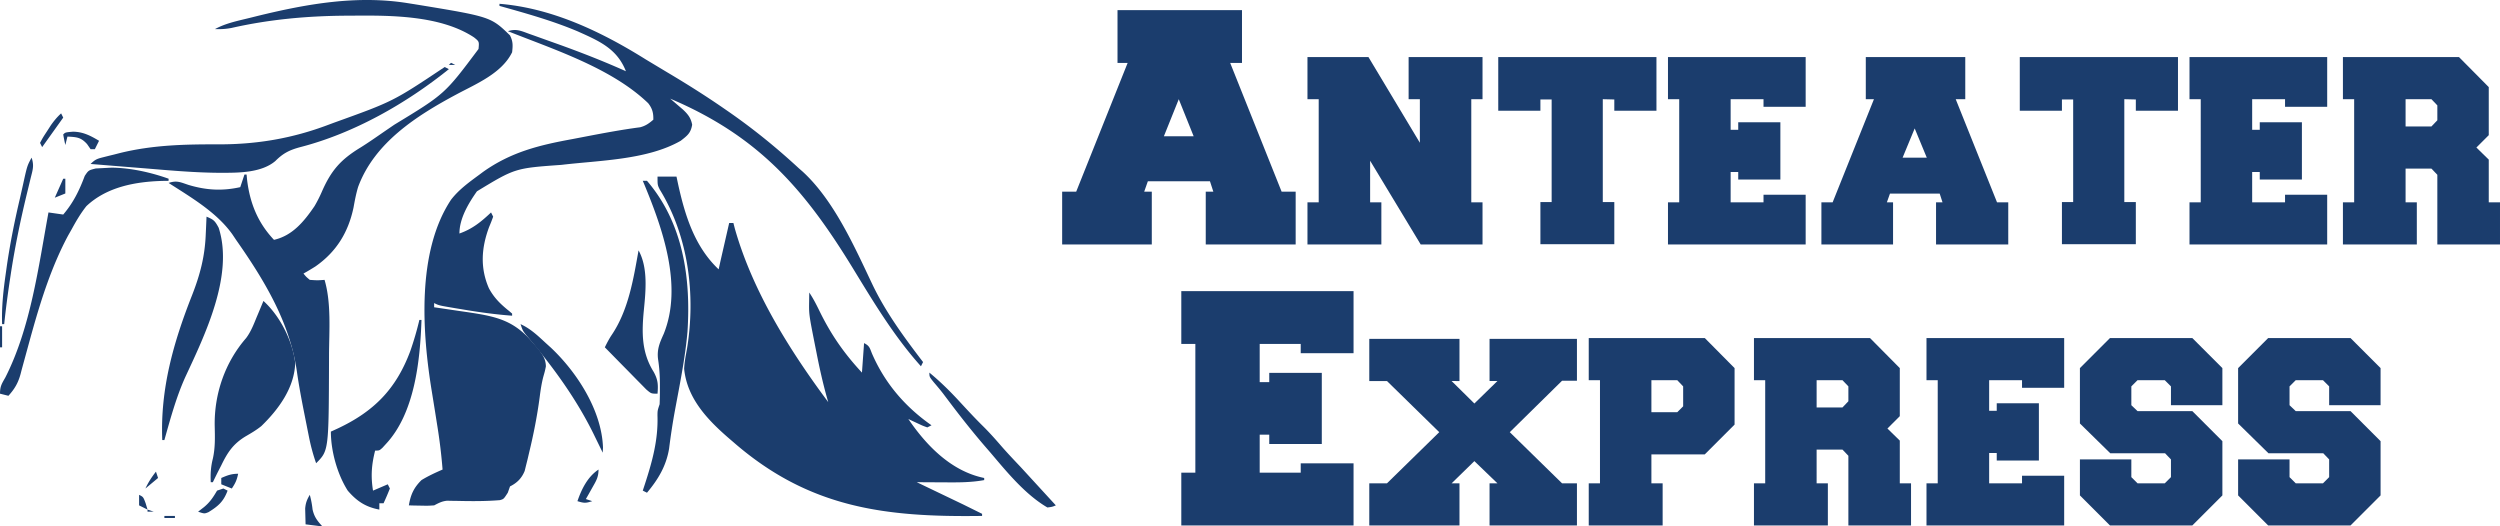 <svg xmlns="http://www.w3.org/2000/svg" width="1186.265" height="249.803" fill="#1b3d6d"><path d="M312 83.803h9l.699 3.297c3.277 14.97 7.822 29.852 19.301 40.703l.813-3.687L346 105.803h2l.672 2.621c8.393 29.71 26.012 57.783 44.328 82.379l-.564-1.958c-2.027-7.208-3.625-14.445-5.061-21.792l-.656-3.285c-2.879-14.554-2.879-14.554-2.781-20.902l.027-2.34.035-1.723c1.833 2.75 3.274 5.528 4.715 8.496 5.505 11.321 11.673 20.24 20.285 29.504l1-14c2.585 1.292 2.689 2.289 3.75 4.938 6.118 14.105 15.672 25.243 28.25 34.063l-2 1c-2.164-.777-2.164-.777-4.625-1.937l-2.477-1.152-1.898-.91c8.629 12.707 20.429 24.815 36 28v1c-6.64 1.224-13.202 1.112-19.937 1.063l-3.518-.014-8.545-.049 2.2 1.054 9.925 4.759 3.461 1.658 3.359 1.611 3.079 1.476 8.976 4.442v1c-46.125.676-82.106-3.743-118-35l-1.52-1.301c-10.403-8.938-20.447-19.192-21.855-33.512.167-3.27.783-6.408 1.375-9.625 4.129-25.519.73-53.104-12.898-75.363C312 87.803 312 87.803 312 83.803zm-75-82c25.017 2.037 48.502 13.308 69.462 26.427l10.296 6.184c9.287 5.504 18.367 11.242 27.242 17.389l1.819 1.257c11.736 8.149 22.682 17.041 33.181 26.743l1.828 1.594c14.91 13.656 24.648 35.71 33.172 53.656 6.291 13.154 15.159 25.204 24 36.75l-1 2c-12.587-14.009-22.284-30.099-32.062-46.125C381.52 89.307 359.7 64.548 318 46.803l1.68 1.426 2.195 1.887 2.18 1.863c2.36 2.213 3.789 3.978 4.383 7.199-.662 3.975-2.274 5.158-5.437 7.625-15.975 9.148-38.757 9.281-56.615 11.43-21.984 1.566-21.984 1.566-40.068 12.543-4.041 5.713-8.316 12.881-8.316 20.027 6.169-2.185 10.273-5.519 15-10l1 2c-.563 1.627-1.202 3.228-1.875 4.813-3.696 9.84-4.4 19.449-.125 29.187 2.486 4.616 5.573 7.57 9.609 10.801l1.391 1.199v1c-7.935-.6-15.72-1.663-23.562-3l-3.268-.539c-7.909-1.331-7.909-1.331-10.17-2.461v2l2.212.32 10.1 1.493 3.479.502c13.708 2.058 22.073 3.786 31.209 14.686l2.027 2.305c2.206 2.811 3.958 5.118 3.992 8.777-.457 2.23-.457 2.23-1.187 4.773-.863 3.261-1.322 6.427-1.754 9.766-1.169 8.915-2.903 17.64-5.016 26.378l-.729 3.129-.735 2.933-.64 2.598c-1.423 3.479-3.606 5.664-6.957 7.34l-1.062 3c-1.937 3-1.937 3-3.733 3.514-6.746.549-13.42.523-20.183.359l-2.572-.033-2.302-.051c-2.448.241-3.985 1.077-6.147 2.211-3.016.195-3.016.195-6.25.125l-3.266-.055-2.484-.07c.839-5.054 2.332-8.389 6-12 3.222-1.966 6.545-3.496 10-5a257.75 257.75 0 0 0-2.629-21.547l-.947-6.004-1.488-9.238c-4.562-27.761-7.383-66.355 9.064-91.211 3.722-4.868 8.663-8.39 13.563-12l1.584-1.186C242.46 72.139 255.8 68.885 271.63 65.99l6.008-1.154c8.688-1.664 17.364-3.304 26.138-4.45 2.618-.685 4.183-1.844 6.229-3.583.079-3.175-.462-5.315-2.437-7.828-17.334-16.656-44.661-25.46-66.562-34.172 3.93-1.31 6.336-.106 10.063 1.246l2.121.747L260 19.24l4.65 1.659c10.946 3.928 21.736 8.142 32.35 12.903-4.22-10.727-12.652-14.339-22.863-18.906C262.177 9.83 249.494 6.306 237 2.802v-1zm-43.562-.313l3.416.539C232.828 7.927 232.828 7.927 242 16.803c1.459 2.918 1.368 4.747 1 8-4.9 9.989-16.891 14.904-26.316 19.942-18.981 10.164-38.972 22.899-46.758 43.964-.971 3.246-1.583 6.446-2.176 9.781-2.493 11.772-8.118 20.973-18.039 27.914-1.879 1.188-3.766 2.323-5.711 3.398 1.273 1.565 1.273 1.565 3 3 3.625.25 3.625.25 7 0 3.262 11.081 2.169 24.211 2.125 35.688l-.006 2.24c-.128 43.081-.128 43.081-6.119 49.072-1.457-4.142-2.543-8.211-3.402-12.516l-.754-3.764-.387-1.965-1.213-6.094c-1.271-6.391-2.461-12.777-3.377-19.23-3.355-23.36-15.531-43.406-28.867-62.431l-1.727-2.578c-7.468-10.521-19.59-17.53-30.273-24.421 3.907-1.302 5.557-.347 9.438.938 8.4 2.522 15.998 2.967 24.563 1.063l2-6h1l.227 2.422c1.327 11.085 5.053 20.404 12.773 28.578 8.823-1.985 14.352-8.825 19.246-15.996a62.85 62.85 0 0 0 3.477-6.852c4.392-10.035 8.887-15.192 18.211-20.87 3.862-2.397 7.575-5.016 11.316-7.595l4.863-3.324c23.942-14.544 23.942-14.544 39.949-35.926.334-3.517.334-3.517-2.121-5.492-15.76-10.423-39.366-10.49-57.566-10.32l-2.619.011c-18.579.092-36.713 1.697-54.865 5.813-2.714.517-5.137.658-7.891.551 5.225-2.86 11.009-3.944 16.75-5.375l3.77-.94c23.362-5.689 46.965-9.838 70.918-5.998z"/><path d="M125 142.803c7.864 7.109 13.763 18.818 15.074 29.355-.332 11.815-7.862 22.059-16.055 30.012-2.392 1.934-4.924 3.399-7.582 4.945-5.852 3.575-8.495 7.604-11.437 13.688l-1.246 2.418c-.945 1.847-1.854 3.713-2.754 5.582h-1c-.173-3.983.025-7.322 1-11.187 1.174-5.259.999-10.277.875-15.625-.224-15.149 4.871-30.013 14.896-41.556 2.285-3.034 3.61-6.511 5.041-10.007l.943-2.23 2.244-5.395zm86-111l2 1c-20.322 16.357-45.118 30.453-70.5 37-5.134 1.377-8.136 2.886-11.859 6.609-6.416 5.439-16.865 5.587-24.816 5.578l-2.464-.002c-11.881-.112-23.713-1.212-35.547-2.185l-7.256-.578L43 77.803c2.19-2.19 3.149-2.48 6.078-3.219l2.523-.637 2.648-.645 2.508-.645c15.751-3.902 31.069-4.2 47.201-4.161 18.089.017 34.82-2.843 51.791-9.257l2.688-.999C186.55 48.123 186.55 48.123 211 31.803zm-12 120h1c-.646 19.23-3.177 44.325-17 59l-1.551 1.699C180 213.803 180 213.803 178 213.803c-1.701 6.733-2.108 12.133-1 19l7-3 1 2a135.92 135.92 0 0 1-3 7h-2v3c-6.495-1.218-10.687-3.978-15-9-4.945-7.781-8-18.743-8-28l3.148-1.434c17.296-8.103 27.849-18.792 34.563-36.848A151.51 151.51 0 0 0 199 151.802zm106-66h2c17.186 20.021 20.877 46.229 19.208 71.638-1.105 12.53-3.653 24.971-5.946 37.327-1.113 6.033-2.017 12.065-2.782 18.153-1.374 8.232-5.187 14.565-10.481 20.882l-2-1 1.023-3.113c3.53-10.892 6.336-21.01 5.949-32.574.027-2.312.027-2.312 1.027-5.312.098-2.533.14-5.031.125-7.562l.003-2.18c-.019-3.954-.266-7.719-.878-11.632-.571-4.692.777-7.761 2.691-12 9.151-22.691-.484-49.837-9.277-71.07L305 85.803zm-252.062-6.25c9.008.093 18.615 2.228 27.063 5.25v1l-3.008.043C64.195 86.219 50.67 88.695 41 97.803c-2.749 3.461-4.889 7.123-7 11l-1.672 2.945c-7.623 14.231-12.62 29.783-16.984 45.277l-.673 2.389-3.221 11.772-1.188 4.351-.514 2.001c-1.163 4.216-2.814 7.035-5.748 10.264l-4-1c0-3.521.841-4.712 2.563-7.75C14.56 155.395 18.251 126.675 23 100.803l7 1c4.817-5.654 7.606-11.391 10.215-18.34 1.785-2.66 1.785-2.66 5.23-3.523l7.492-.387zM98 102.803c3.345 1.41 3.924 1.859 5.75 5.25 7.297 22.536-6.503 50.84-15.802 70.812-4.343 9.61-7.088 19.81-9.948 29.938h-1c-.992-24.257 5.292-46.294 14.115-68.66 3.831-9.806 6.095-18.403 6.51-28.903l.117-2.479.258-5.959zm205 16c4.571 8.288 3.4 19.373 2.5 28.5-1.005 10.511-1.116 19.935 4.688 29.188 2.058 3.761 2.157 6.092 1.813 10.313-3 0-3 0-5.36-2.02l-2.745-2.793-1.467-1.48-4.615-4.708-3.139-3.18-7.674-7.82c1.022-2.092 2.031-4.046 3.332-5.98 7.874-11.738 10.216-26.324 12.668-40.02zm138 58c5.242 4.33 9.906 8.932 14.5 13.938 3.618 3.92 7.229 7.824 11.031 11.566 3.059 3.029 5.884 6.212 8.696 9.47 2.96 3.384 6.058 6.636 9.147 9.901L501 239.803c-1.711.707-1.711.707-4 1-10.527-6.15-19.186-16.778-27-26l-2.418-2.789c-5.956-6.906-11.587-14.017-17.079-21.299l-1.558-2.065-1.491-1.976c-1.397-1.798-2.851-3.526-4.337-5.25-2.117-2.621-2.117-2.621-2.117-4.621zm-194-23c4.761 2.181 8.183 5.472 12 9l2.426 2.191c12.43 11.734 24.074 29.79 24.699 47.309l-.125 2.5-3.594-7.363c-8.509-17.757-19.956-33.344-32.656-48.359-1.75-2.277-1.75-2.277-2.75-5.277zm-232-79c1.292 3.877.503 5.864-.477 9.824l-1.027 4.262-.555 2.273c-3.164 13.013-5.879 26.023-7.879 39.266l-.306 2.016c-1.071 7.105-2.02 14.212-2.756 21.359H1c-.279-8.028.562-15.746 1.688-23.687l.537-3.84c1.57-10.819 3.706-21.449 6.216-32.084l1.474-6.556c1.978-9.003 1.978-9.003 4.086-12.832zm269 148c0 3.722-1.18 5.464-3 8.688l-1.687 3.012-1.312 2.301 3 1c-3.134 1.044-3.99.934-7 0 1.995-5.803 4.842-11.561 10-15zm-178 9l2 1c-1.947 5.233-4.486 7.381-9.062 10.215-1.937.785-1.937.785-4.937-.215l2.813-2.187c2.802-2.308 4.356-4.673 6.188-7.812l3-1zM34.563 62.49c4.837.026 8.351 1.878 12.438 4.313l-2 4h-2l-1.687-2.437c-2.967-3.288-4.994-3.313-9.312-3.562l-1 4a88.58 88.58 0 0 1-1-5c1-1 1-1 4.563-1.312zM147 234.803a43.67 43.67 0 0 1 1.313 6.938c.804 3.579 2.242 5.38 4.688 8.063l-8-1-.125-4.75-.07-2.672c.204-2.692.83-4.277 2.195-6.578zm-34-10c-.613 2.962-1.254 4.381-3 7l-5-2v-3c2.906-1.257 4.796-2 8-2zm-84-171l1 2-10 14-1-2c1.328-2.496 1.328-2.496 3.25-5.437l1.891-2.934c1.508-2.132 2.938-3.88 4.859-5.629zm1 31h1v7l-5 2 4-9zm36 150c2 1 2 1 3.125 4.063l.875 2.938-4-2v-5zm8-11l1 3-6 5c1.372-2.954 2.989-5.44 5-8z"/><path d="M0 154.803h1v10H0v-10zm78 90h5v1h-5v-1zm-8-3l3 1h-3v-1zm-52-172v3zm196-40l2 1h-3l1-1zm19-29l3 1zm-141 243l2 1zm-19 0l2 1zm516.333-239V29.87h-5.6l24.4 61.067h6.667v25.067h-42.667V90.936h3.6l-1.6-4.933h-29.467l-1.733 4.933h3.6v25.067H504V90.936h6.667l24.4-61.067h-4.8V4.803zM552.266 64.67H566.4l-7.067-17.6zm121.866 51.333l-24-39.733v19.733h5.333v20H620.4v-20h5.333V47.07H620.4v-20h28.933l24.4 40.667V47.07H668.4v-20h35.067v20h-5.333v48.933h5.333v20zm111.866-63.467h-20v-5.333l-5.467-.133v48.8h5.467v20h-35.067v-20h5.333V47.203h-5.333v5.333h-20V27.07h75.066zm35.2 43.467h15.6v-3.6h20v23.6h-65.333v-20h5.333V47.07h-5.333v-20h65.333v23.6h-20v-3.6h-15.6v14.533h3.6v-3.6h20v27.2h-20v-3.6h-3.6zM932.532 27.07v20h-4.533l19.6 48.933h5.333v20h-34.267v-20h3.067l-1.333-4.133h-23.6l-1.467 4.133h2.933v20h-34v-20h5.333l19.6-48.933h-3.867v-20zm-29.733 47.733h11.467l-5.733-13.867zm130.666-22.267h-20v-5.333l-5.467-.133v48.8h5.467v20h-35.067v-20h5.333V47.203h-5.333v5.333h-20V27.07h75.066zm35.2 43.467h15.6v-3.6h20v23.6h-65.333v-20h5.333V47.07h-5.333v-20h65.333v23.6h-20v-3.6h-15.6v14.533h3.6v-3.6h20v27.2h-20v-3.6h-3.6zm72.8 0h5.333v20h-35.067v-20h5.333V47.07h-5.333v-20h55.067l14.133 14.267v22.8l-5.867 5.867 5.867 5.733v20.267h5.333v20h-29.733V82.936l-2.8-2.933h-12.267zm0-36h12.267l2.8-2.933v-7.067l-2.8-2.933h-12.267zM597.733 224.269H617.2v-4.4h25.067v29.467h-81.733v-25.067h6.667v-61.067h-6.667v-25.067h81.733v29.467H617.2v-4.4h-19.467v18.133h4.533v-4.4H627.2v33.733h-24.933v-4.4h-4.533zm101.866-5.467l-10.8 10.533h3.733v20h-42.8v-20h8.4l24.8-24.267-24.8-24.267h-8.4v-20h42.8v20H688.8l10.8 10.667 10.933-10.667H706.8v-20h41.467v19.867H741.2l-24.8 24.4 24.8 24.267h7.067v20H706.8v-20h3.733zm109.333-3.2h-25.333v13.733h5.333v20h-35.067v-20h5.333v-48.933h-5.333v-20h55.067l14.133 14.267v26.8zm-25.333-20h12.267l2.8-2.8v-9.467l-2.8-2.933h-12.267zm78.4 33.733h5.333v20h-35.067v-20h5.333v-48.933h-5.333v-20h55.067l14.133 14.267v22.8l-5.867 5.867 5.867 5.733v20.267h5.333v20h-29.733v-33.067l-2.8-2.933h-12.267zm0-36h12.267l2.8-2.933v-7.067l-2.8-2.933h-12.267zm81.866 36h15.6v-3.6h20v23.6h-65.333v-20h5.333v-48.933h-5.333v-20h65.333v23.6h-20v-3.6h-15.6v14.533h3.6v-3.6h20v27.2h-20v-3.6h-3.6zm83.466-14.267h-26l-14.4-14.133v-26.267l14.267-14.267h39.067l14.267 14.267v17.6h-24.4v-8.933l-2.933-2.933h-12.933l-2.933 2.933v8.933l2.933 2.8h26l14.267 14.267v25.733l-14.267 14.267h-39.067l-14.267-14.267v-17.067h24.4v8.4l2.933 2.933h12.933l2.933-2.933v-8.4zm75.066 0h-26l-14.4-14.133v-26.267l14.267-14.267h39.067l14.267 14.267v17.6h-24.4v-8.933l-2.933-2.933h-12.933l-2.933 2.933v8.933l2.933 2.8h26l14.267 14.267v25.733l-14.267 14.267h-39.067l-14.267-14.267v-17.067h24.4v8.4l2.933 2.933h12.933l2.933-2.933v-8.4z"/></svg>